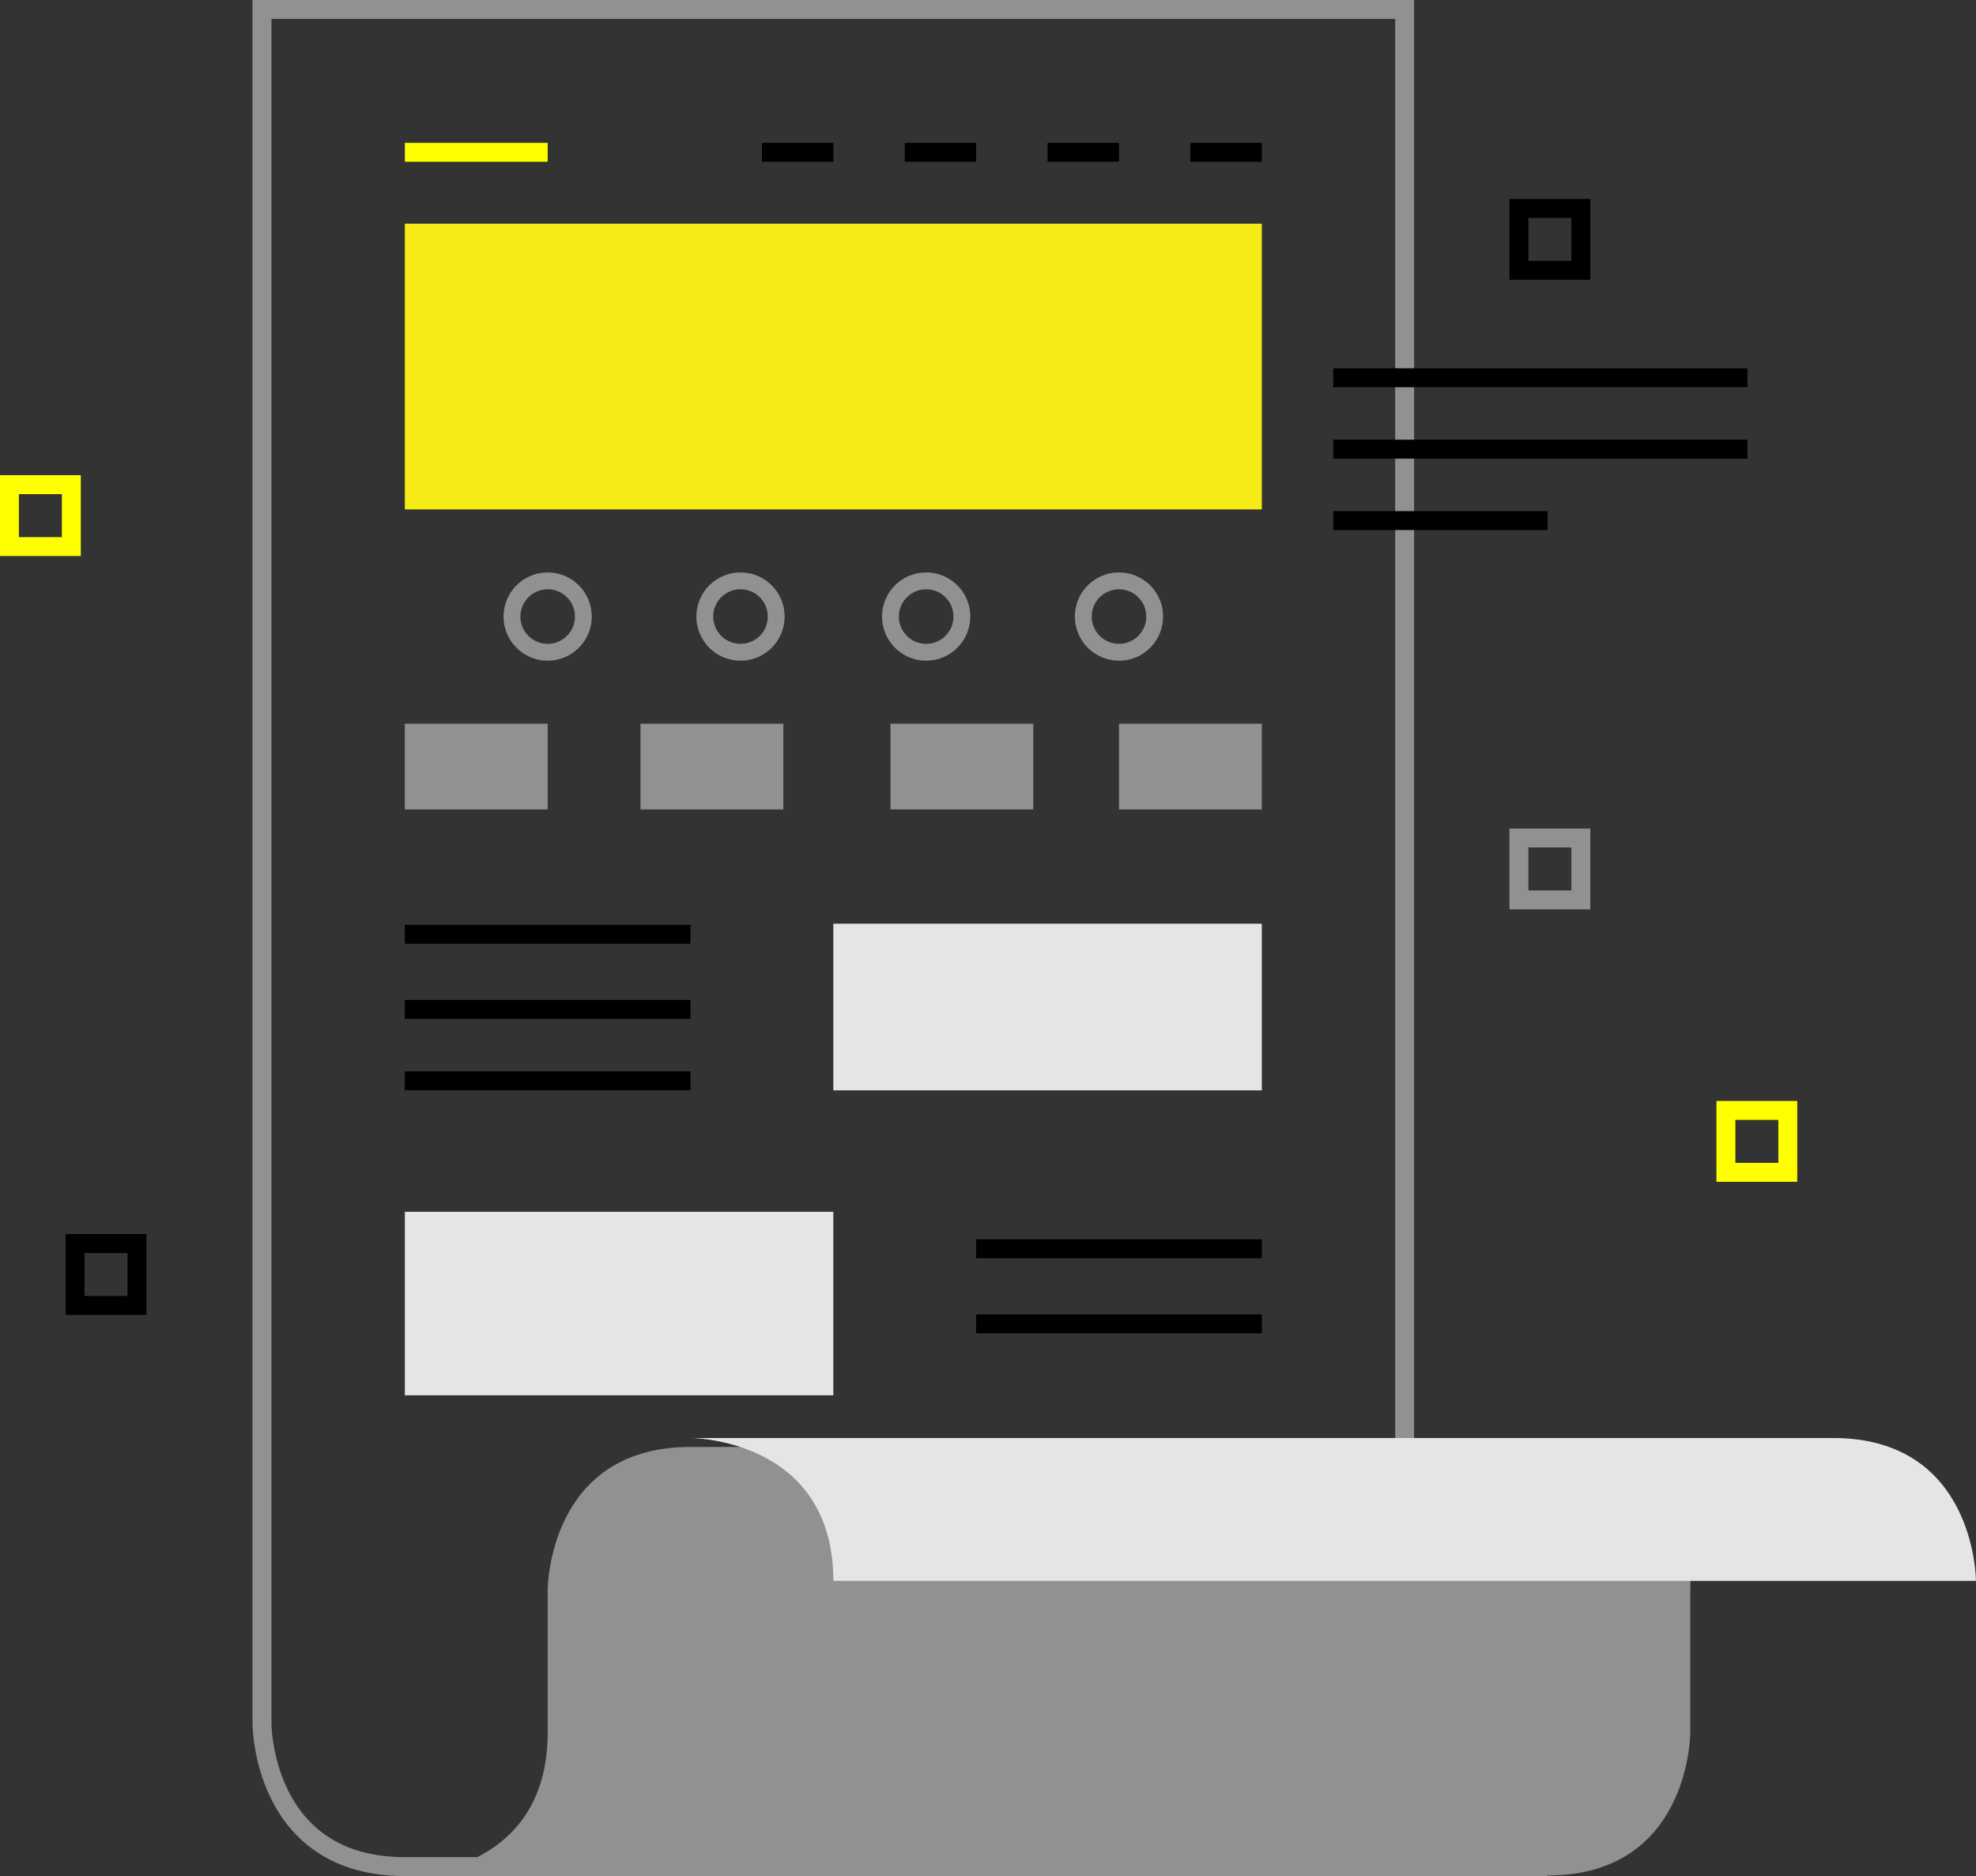 <?xml version="1.0" encoding="UTF-8" standalone="no"?>
<!-- Created with Inkscape (http://www.inkscape.org/) -->

<svg
   xmlns:dc="http://purl.org/dc/elements/1.1/"
   xmlns:cc="http://creativecommons.org/ns#"
   xmlns:rdf="http://www.w3.org/1999/02/22-rdf-syntax-ns#"
   xmlns:svg="http://www.w3.org/2000/svg"
   xmlns="http://www.w3.org/2000/svg"
   xmlns:sodipodi="http://sodipodi.sourceforge.net/DTD/sodipodi-0.dtd"
   xmlns:inkscape="http://www.inkscape.org/namespaces/inkscape"
   width="313.165"
   height="297.275"
   viewBox="0 0 313.165 297.275"
   id="svg2"
   version="1.1"
   inkscape:version="0.91 r13725"
   sodipodi:docname="Web-Design-.svg">
  <rect x="0" y="0" width="313.165" height="297.275" fill="#333333" stroke="none"/>
  <defs
     id="defs4">
    <pattern
       y="0"
       x="0"
       height="6"
       width="6"
       patternUnits="userSpaceOnUse"
       id="EMFhbasepattern" />
    <pattern
       y="0"
       x="0"
       height="6"
       width="6"
       patternUnits="userSpaceOnUse"
       id="EMFhbasepattern-3" />
    <pattern
       y="0"
       x="0"
       height="6"
       width="6"
       patternUnits="userSpaceOnUse"
       id="EMFhbasepattern-6" />
    <pattern
       y="0"
       x="0"
       height="6"
       width="6"
       patternUnits="userSpaceOnUse"
       id="EMFhbasepattern-38" />
  </defs>
  <sodipodi:namedview
     id="base"
     pagecolor="#ffffff"
     bordercolor="#666666"
     borderopacity="1.0"
     inkscape:pageopacity="0.0"
     inkscape:pageshadow="2"
     inkscape:zoom="1.4"
     inkscape:cx="76.345202"
     inkscape:cy="191.21123"
     inkscape:document-units="px"
     inkscape:current-layer="layer1"
     showgrid="false"
     units="px"
     inkscape:showpageshadow="false"
     inkscape:window-width="1920"
     inkscape:window-height="1017"
     inkscape:window-x="-8"
     inkscape:window-y="-8"
     inkscape:window-maximized="1" />
  <g
     inkscape:label="Layer 1"
     inkscape:groupmode="layer"
     id="layer1"
     transform="translate(0,-755.087)">
    <g
       transform="translate(4771.493,521.459)"
       id="g6352">
      <path
         d="m -4548.879,506.754 0,-271.635 -181.091,0 0,271.635 c 0,0 0,22.639 22.637,22.639 l 181.091,0 c 0,0 -22.637,0 -22.637,-22.639 z"
         style="fill:none;stroke:#919191;stroke-width:3;stroke-linecap:butt;stroke-linejoin:miter;stroke-miterlimit:10;stroke-dasharray:none;stroke-opacity:1"
         id="path5041"
         inkscape:connector-curvature="0" />
      <g
         style="stroke-width:1.124;stroke-miterlimit:10;stroke-dasharray:none"
         transform="matrix(2.67,0,0,-2.67,-4707.331,257.755)"
         id="g5043">
        <path
           inkscape:connector-curvature="0"
           id="path5045"
           style="fill:none;stroke:#ffff00;stroke-width:1.124;stroke-linecap:butt;stroke-linejoin:miter;stroke-miterlimit:10;stroke-dasharray:none;stroke-opacity:1"
           d="M 0,0 8.478,0" />
      </g>
      <g
         style="stroke-width:1.124;stroke-miterlimit:10;stroke-dasharray:none"
         transform="matrix(2.67,0,0,-2.67,-4582.832,257.755)"
         id="g5047">
        <path
           inkscape:connector-curvature="0"
           id="path5049"
           style="fill:none;stroke:#000000;stroke-width:1.124;stroke-linecap:butt;stroke-linejoin:miter;stroke-miterlimit:10;stroke-dasharray:none;stroke-opacity:1"
           d="M 0,0 4.239,0" />
      </g>
      <g
         style="stroke-width:1.124;stroke-miterlimit:10;stroke-dasharray:none"
         transform="matrix(2.67,0,0,-2.67,-4605.468,257.755)"
         id="g5051">
        <path
           inkscape:connector-curvature="0"
           id="path5053"
           style="fill:none;stroke:#000000;stroke-width:1.124;stroke-linecap:butt;stroke-linejoin:miter;stroke-miterlimit:10;stroke-dasharray:none;stroke-opacity:1"
           d="M 0,0 4.239,0" />
      </g>
      <g
         style="stroke-width:1.124;stroke-miterlimit:10;stroke-dasharray:none"
         transform="matrix(2.67,0,0,-2.67,-4628.105,257.755)"
         id="g5055">
        <path
           inkscape:connector-curvature="0"
           id="path5057"
           style="fill:none;stroke:#000000;stroke-width:1.124;stroke-linecap:butt;stroke-linejoin:miter;stroke-miterlimit:10;stroke-dasharray:none;stroke-opacity:1"
           d="M 0,0 4.239,0" />
      </g>
      <g
         style="stroke-width:1.124;stroke-miterlimit:10;stroke-dasharray:none"
         transform="matrix(2.67,0,0,-2.67,-4650.742,257.755)"
         id="g5059">
        <path
           inkscape:connector-curvature="0"
           id="path5061"
           style="fill:none;stroke:#000000;stroke-width:1.124;stroke-linecap:butt;stroke-linejoin:miter;stroke-miterlimit:10;stroke-dasharray:none;stroke-opacity:1"
           d="M 0,0 4.239,0" />
      </g>
      <path
         d="m -4707.331,381.668 45.273,0"
         style="fill:none;stroke:#000000;stroke-width:3;stroke-linecap:butt;stroke-linejoin:miter;stroke-miterlimit:10;stroke-dasharray:none;stroke-opacity:1"
         id="path5065"
         inkscape:connector-curvature="0" />
      <path
         d="m -4707.331,393.574 45.273,0"
         style="fill:none;stroke:#000000;stroke-width:3;stroke-linecap:butt;stroke-linejoin:miter;stroke-miterlimit:10;stroke-dasharray:none;stroke-opacity:1"
         id="path5069"
         inkscape:connector-curvature="0" />
      <path
         d="m -4707.331,404.89 45.273,0"
         style="fill:none;stroke:#000000;stroke-width:3;stroke-linecap:butt;stroke-linejoin:miter;stroke-miterlimit:10;stroke-dasharray:none;stroke-opacity:1"
         id="path5073"
         inkscape:connector-curvature="0" />
      <path
         d="m -4616.787,431.494 45.273,0"
         style="fill:none;stroke:#000000;stroke-width:3;stroke-linecap:butt;stroke-linejoin:miter;stroke-miterlimit:10;stroke-dasharray:none;stroke-opacity:1"
         id="path5077"
         inkscape:connector-curvature="0" />
      <path
         d="m -4616.787,443.4 45.273,0"
         style="fill:none;stroke:#000000;stroke-width:3;stroke-linecap:butt;stroke-linejoin:miter;stroke-miterlimit:10;stroke-dasharray:none;stroke-opacity:1"
         id="path5081"
         inkscape:connector-curvature="0" />
      <path
         inkscape:connector-curvature="0"
         id="path5083"
         style="fill:#f6eb16;fill-opacity:1;fill-rule:nonzero;stroke:none"
         d="m -4571.513,314.346 -135.817,0 0,-45.274 135.817,0 0,45.274 z" />
      <g
         transform="matrix(2.67,0,0,-2.67,-4679.037,331.323)"
         id="g5085">
        <path
           inkscape:connector-curvature="0"
           id="path5087"
           style="fill:none;stroke:#919191;stroke-width:1;stroke-linecap:butt;stroke-linejoin:miter;stroke-miterlimit:10;stroke-dasharray:none;stroke-opacity:1"
           d="m 0,0 c 0,-1.171 -0.949,-2.119 -2.12,-2.119 -1.17,0 -2.119,0.948 -2.119,2.119 0,1.171 0.949,2.119 2.119,2.119 C -0.949,2.119 0,1.171 0,0 Z" />
      </g>
      <g
         transform="matrix(2.67,0,0,-2.67,-4588.491,331.323)"
         id="g5089">
        <path
           inkscape:connector-curvature="0"
           id="path5091"
           style="fill:none;stroke:#919191;stroke-width:1;stroke-linecap:butt;stroke-linejoin:miter;stroke-miterlimit:10;stroke-dasharray:none;stroke-opacity:1"
           d="m 0,0 c 0,-1.171 -0.949,-2.119 -2.12,-2.119 -1.171,0 -2.119,0.948 -2.119,2.119 0,1.171 0.948,2.119 2.119,2.119 C -0.949,2.119 0,1.171 0,0 Z" />
      </g>
      <g
         transform="matrix(2.67,0,0,-2.67,-4619.05,331.323)"
         id="g5093">
        <path
           inkscape:connector-curvature="0"
           id="path5095"
           style="fill:none;stroke:#919191;stroke-width:1;stroke-linecap:butt;stroke-linejoin:miter;stroke-miterlimit:10;stroke-dasharray:none;stroke-opacity:1"
           d="m 0,0 c 0,-1.171 -0.949,-2.119 -2.12,-2.119 -1.17,0 -2.119,0.948 -2.119,2.119 0,1.171 0.949,2.119 2.119,2.119 C -0.949,2.119 0,1.171 0,0 Z" />
      </g>
      <g
         transform="matrix(2.67,0,0,-2.67,-4648.476,331.323)"
         id="g5097">
        <path
           inkscape:connector-curvature="0"
           id="path5099"
           style="fill:none;stroke:#919191;stroke-width:1;stroke-linecap:butt;stroke-linejoin:miter;stroke-miterlimit:10;stroke-dasharray:none;stroke-opacity:1"
           d="m 0,0 c 0,-1.171 -0.949,-2.119 -2.12,-2.119 -1.171,0 -2.119,0.948 -2.119,2.119 0,1.171 0.948,2.119 2.119,2.119 C -0.949,2.119 0,1.171 0,0 Z" />
      </g>
      <path
         inkscape:connector-curvature="0"
         id="path5101"
         style="fill:#919191;fill-opacity:1;fill-rule:nonzero;stroke:none"
         d="m -4684.697,361.884 -22.637,0 0,-13.583 22.637,0 0,13.583 z" />
      <path
         inkscape:connector-curvature="0"
         id="path5103"
         style="fill:#919191;fill-opacity:1;fill-rule:nonzero;stroke:none"
         d="m -4571.513,361.884 -22.637,0 0,-13.583 22.637,0 0,13.583 z" />
      <path
         inkscape:connector-curvature="0"
         id="path5105"
         style="fill:#919191;fill-opacity:1;fill-rule:nonzero;stroke:none"
         d="m -4647.345,361.884 -22.637,0 0,-13.583 22.637,0 0,13.583 z" />
      <path
         inkscape:connector-curvature="0"
         id="path5107"
         style="fill:#919191;fill-opacity:1;fill-rule:nonzero;stroke:none"
         d="m -4607.732,361.884 -22.637,0 0,-13.583 22.637,0 0,13.583 z" />
      <path
         inkscape:connector-curvature="0"
         id="path5109"
         style="fill:#e4e5e7;fill-opacity:1;fill-rule:nonzero;stroke:none"
         d="m -4571.513,406.399 -67.91,0 0,-26.41 67.91,0 0,26.41 z" />
      <path
         inkscape:connector-curvature="0"
         id="path5111"
         style="fill:#e4e5e7;fill-opacity:1;fill-rule:nonzero;stroke:none"
         d="m -4639.423,454.716 -67.91,0 0,-29.077 67.91,0 0,29.077 z" />
      <g
         transform="matrix(2.67,0,0,-2.67,-4707.331,530.806)"
         id="g5113">
        <path
           inkscape:connector-curvature="0"
           id="path5115"
           style="fill:#919191;fill-opacity:1;fill-rule:nonzero;stroke:none"
           d="m 0,0 c 0,0 8.478,0 8.478,8.479 l 0,8.477 c 0,0 0,8.478 8.478,8.478 l 67.822,0 c 0,0 -8.477,0 -8.477,-8.478 l 0,-8.477 c 0,0 0,-8.479 -8.478,-8.479 L 0,0 Z" />
      </g>
      <g
         transform="matrix(2.67,0,0,-2.67,-4662.059,461.483)"
         id="g5117">
        <path
           inkscape:connector-curvature="0"
           id="path5119"
           style="fill:#e4e5e7;fill-opacity:1;fill-rule:nonzero;stroke:none"
           d="m 0,0 c 0,0 8.478,0 8.478,-8.478 l 67.823,0 c 0,0 0,8.478 -8.478,8.478 L 0,0 Z" />
      </g>
      <path
         inkscape:connector-curvature="0"
         id="path5167"
         style="fill:none;stroke:#919191;stroke-width:3;stroke-linecap:butt;stroke-linejoin:miter;stroke-miterlimit:10;stroke-dasharray:none;stroke-opacity:1"
         d="m -4520.958,376.222 -9.81,0 0,-9.813 9.81,0 0,9.813 z" />
      <path
         inkscape:connector-curvature="0"
         id="path5169"
         style="fill:none;stroke:#ffff00;stroke-width:3;stroke-linecap:butt;stroke-linejoin:miter;stroke-miterlimit:10;stroke-dasharray:none;stroke-opacity:1"
         d="m -4488.155,419.386 -9.81,0 0,-9.81 9.81,0 0,9.81 z" />
      <path
         inkscape:connector-curvature="0"
         id="path5171"
         style="fill:none;stroke:#000000;stroke-width:3;stroke-linecap:butt;stroke-linejoin:miter;stroke-miterlimit:10;stroke-dasharray:none;stroke-opacity:1"
         d="m -4749.785,440.481 -9.81,0 0,-9.812 9.81,0 0,9.812 z" />
      <path
         inkscape:connector-curvature="0"
         id="path5173"
         style="fill:none;stroke:#ffff00;stroke-width:3;stroke-linecap:butt;stroke-linejoin:miter;stroke-miterlimit:10;stroke-dasharray:none;stroke-opacity:1"
         d="m -4760.187,320.234 -9.81,0 0,-9.81 9.81,0 0,9.81 z" />
      <path
         d="m -4494.55,293.479 -65.646,0"
         style="fill:none;stroke:#000000;stroke-width:3;stroke-linecap:butt;stroke-linejoin:miter;stroke-miterlimit:10;stroke-dasharray:none;stroke-opacity:1"
         id="path5157"
         inkscape:connector-curvature="0" />
      <path
         d="m -4494.55,304.798 -65.646,0"
         style="fill:none;stroke:#000000;stroke-width:3;stroke-linecap:butt;stroke-linejoin:miter;stroke-miterlimit:10;stroke-dasharray:none;stroke-opacity:1"
         id="path5161"
         inkscape:connector-curvature="0" />
      <path
         d="m -4526.241,316.114 -33.955,0"
         style="fill:none;stroke:#000000;stroke-width:3;stroke-linecap:butt;stroke-linejoin:miter;stroke-miterlimit:10;stroke-dasharray:none;stroke-opacity:1"
         id="path5165"
         inkscape:connector-curvature="0" />
      <path
         inkscape:connector-curvature="0"
         id="path5175"
         style="fill:none;stroke:#000000;stroke-width:3;stroke-linecap:butt;stroke-linejoin:miter;stroke-miterlimit:10;stroke-dasharray:none;stroke-opacity:1"
         d="m -4520.958,276.46 -9.81,0 0,-9.813 9.81,0 0,9.813 z" />
    </g>
  </g>
</svg>
